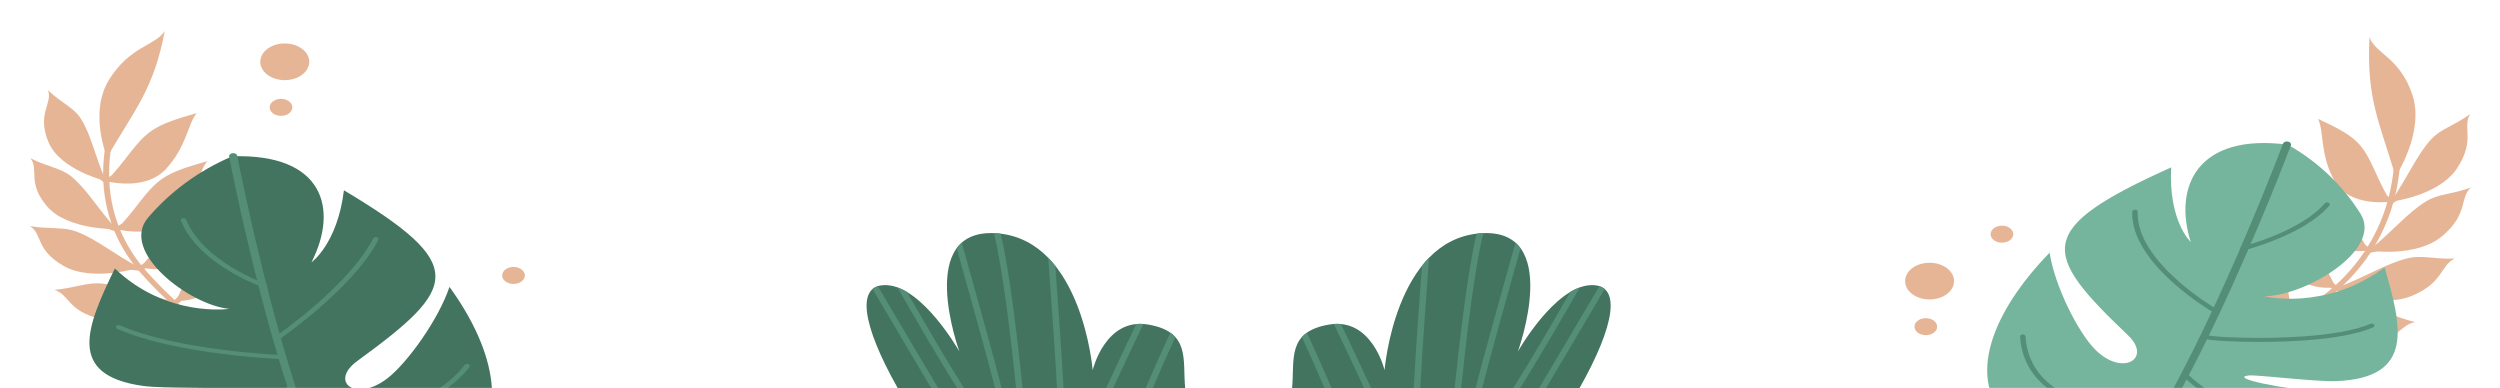 <svg width="1920" height="298" viewBox="0 0 1920 298" fill="none" xmlns="http://www.w3.org/2000/svg">
<mask id="mask0_42_3782" style="mask-type:luminance" maskUnits="userSpaceOnUse" x="0" y="0" width="418" height="298">
<path d="M417.09 0H0V297.998H417.09V0Z" fill="white"/>
</mask>
<g mask="url(#mask0_42_3782)">
<path fill-rule="evenodd" clip-rule="evenodd" d="M82.232 120.705C82.232 120.705 67.9 86.346 83.967 60.858C100.031 35.373 118.703 35.428 126.554 23.861C118.053 67.947 104.707 82.442 82.232 120.705Z" fill="#E6B595"/>
<path fill-rule="evenodd" clip-rule="evenodd" d="M81.498 139.09C81.498 139.09 46.029 130.749 37.1 108.872C28.168 86.995 40.58 79.59 36.892 69.329C47.753 79.612 56.655 82.528 62.003 90.991C70.435 104.34 72.639 119.581 81.498 139.09Z" fill="#E6B595"/>
<path fill-rule="evenodd" clip-rule="evenodd" d="M81.478 139.08C81.478 139.08 111.506 147.298 127.556 129.683C143.606 112.07 144.063 95.443 151.061 86.876C136.458 91.017 124.83 94.632 116.622 100.27C103.669 109.164 96.742 123.93 81.478 139.08Z" fill="#E6B595"/>
<path fill-rule="evenodd" clip-rule="evenodd" d="M89.503 175.989C89.503 175.989 52.013 176.904 36.233 158.579C20.453 140.253 30.257 130.247 23.346 121.53C37.307 128.5 46.979 129.042 54.939 135.661C67.498 146.108 74.548 159.867 89.503 175.989Z" fill="#E6B595"/>
<path fill-rule="evenodd" clip-rule="evenodd" d="M89.588 175.977C89.588 175.977 119.616 184.193 135.666 166.58C151.716 148.965 152.172 132.34 159.171 123.771C144.568 127.91 132.94 131.529 124.732 137.167C111.779 146.059 104.852 160.825 89.588 175.977Z" fill="#E6B595"/>
<path fill-rule="evenodd" clip-rule="evenodd" d="M107.13 205.515C107.13 205.515 70.995 216.824 48.987 204.302C26.976 191.779 32.882 179.796 22.991 173.672C39.101 176.216 48.708 174.014 58.858 177.91C74.871 184.054 86.725 194.793 107.13 205.515Z" fill="#E6B595"/>
<path fill-rule="evenodd" clip-rule="evenodd" d="M107.545 205.232C107.545 205.232 130.681 211.564 143.049 197.992C155.415 184.422 155.764 171.61 161.159 165.009C149.911 168.2 140.951 170.987 134.622 175.329C124.644 182.182 119.307 193.558 107.545 205.232Z" fill="#E6B595"/>
<path fill-rule="evenodd" clip-rule="evenodd" d="M134.478 231.76C134.478 231.76 102.642 251.285 77.023 244.963C51.402 238.643 53.352 225.946 41.68 222.64C58.312 221.053 67.031 216.619 78.244 217.768C95.931 219.584 111.014 226.736 134.478 231.76Z" fill="#E6B595"/>
<path fill-rule="evenodd" clip-rule="evenodd" d="M134.797 231.393C134.797 231.393 159.539 231.627 167.319 215.845C175.104 200.061 171.334 187.955 174.508 180.429C164.492 186.196 156.589 191.023 151.776 196.659C144.18 205.55 142.593 217.541 134.797 231.393Z" fill="#E6B595"/>
<path fill-rule="evenodd" clip-rule="evenodd" d="M53.254 226.589C52.082 226.226 51.524 225.223 52.005 224.344C52.489 223.466 53.827 223.048 54.999 223.408C55.125 223.447 97.996 236.895 133.541 230.787C137.602 227.359 166.603 202.375 168.69 185.924C168.81 184.978 169.927 184.283 171.186 184.374C172.448 184.464 173.374 185.301 173.254 186.247C170.864 205.071 136.575 233.409 136.477 233.491L136.472 233.487C136.174 233.737 135.77 233.925 135.3 234.009C98.162 240.679 53.385 226.628 53.254 226.589Z" fill="#E6B595"/>
<path fill-rule="evenodd" clip-rule="evenodd" d="M172.642 264.567C173.497 265.269 173.426 266.359 172.489 267C171.55 267.641 170.099 267.588 169.244 266.885C169.116 266.781 125.311 230.738 105.223 206.273C92.833 191.183 80.798 168.919 79.353 139.254C78.277 117.154 83.079 90.946 98.001 60.541C98.438 59.648 99.76 59.191 100.948 59.517C102.139 59.845 102.751 60.836 102.314 61.727C87.613 91.679 82.88 117.443 83.934 139.131C85.343 168.086 97.059 189.776 109.121 204.466C128.966 228.627 172.517 264.463 172.642 264.567Z" fill="#E6B595"/>
<path fill-rule="evenodd" clip-rule="evenodd" d="M39.916 84.001C39.429 83.122 39.984 82.115 41.156 81.75C42.328 81.385 43.672 81.799 44.158 82.68C44.229 82.807 68.012 125.868 81.984 136.88C89.279 133.102 121.167 115.862 140.605 93.428C141.296 92.631 142.713 92.406 143.776 92.924C144.838 93.44 145.139 94.505 144.451 95.302C121.896 121.33 83.104 140.47 82.992 140.526L82.989 140.524C82.142 140.943 80.992 140.904 80.2 140.37C65.652 130.601 39.992 84.134 39.916 84.001Z" fill="#E6B595"/>
<path fill-rule="evenodd" clip-rule="evenodd" d="M28.965 132.242C28.317 131.427 28.67 130.37 29.757 129.885C30.844 129.397 32.251 129.663 32.901 130.476C32.983 130.581 61.191 166.112 89.296 174.158C95.931 170.707 134.898 149.978 145.316 134.03C145.871 133.176 147.245 132.823 148.381 133.239C149.517 133.657 149.987 134.685 149.433 135.537C137.504 153.803 91.049 177.433 90.915 177.501C90.336 177.798 89.582 177.89 88.867 177.703C58.828 169.866 29.055 132.348 28.965 132.242Z" fill="#E6B595"/>
<path fill-rule="evenodd" clip-rule="evenodd" d="M32.401 180.351C31.448 179.725 31.353 178.639 32.186 177.924C33.022 177.21 34.469 177.138 35.423 177.763C35.526 177.832 71.397 201.581 106.66 204.38C111.899 201.855 146.68 184.632 153.861 169.126C154.273 168.229 155.576 167.754 156.773 168.061C157.969 168.368 158.605 169.347 158.196 170.242C149.895 188.162 108.559 207.551 108.441 207.606C108.026 207.803 107.526 207.901 107.004 207.862C70.001 205.249 32.511 180.421 32.401 180.351Z" fill="#E6B595"/>
<path fill-rule="evenodd" clip-rule="evenodd" d="M240.195 344.027C240.195 344.027 188.614 404.953 114.896 364.163C158.542 363.835 187.018 351.42 203.211 341.088C211.689 335.677 222.984 326.295 204.705 334.584C134.923 366.223 76.477 373.629 70.096 299.684C81.771 301.951 94.98 305.275 113.038 305.711C149.856 306.6 191.853 302.125 177.283 298.735C171.375 297.359 125.254 298.543 109.812 296.382C50.489 288.076 66.739 250.472 88.206 206.154C127.737 244.175 176.013 237.203 176.013 237.203C145.647 234.326 91.326 193.157 113.8 167.039C130.301 147.861 151.678 131.406 178.373 120.039C248.669 117.782 260.103 160.516 239.226 201.437C239.226 201.437 259.103 187.361 264.148 146.137C360.169 203.522 351.966 220.696 274.416 277.227C252.545 293.171 273.023 309.457 297.527 290.556C312.955 278.655 336.978 245.053 345.186 220.326C380.838 269.336 392.906 323.67 352.854 351.725C314.372 378.677 246.399 349.159 240.195 344.027Z" fill="#43745F"/>
<path fill-rule="evenodd" clip-rule="evenodd" d="M175.98 120.289C175.735 118.999 176.934 117.805 178.655 117.621C180.375 117.436 181.968 118.335 182.214 119.624C182.361 120.383 233.02 384.58 289.491 416.055C290.887 416.829 291.179 418.306 290.144 419.351C289.111 420.397 287.142 420.614 285.749 419.84C227.139 387.18 176.125 121.057 175.98 120.289Z" fill="#548E77"/>
<path fill-rule="evenodd" clip-rule="evenodd" d="M138.919 169.535C138.578 168.708 139.201 167.828 140.307 167.574C141.41 167.318 142.585 167.784 142.924 168.614C156.431 201.56 203.757 217.801 203.894 217.848C204.945 218.217 205.401 219.152 204.912 219.939C204.421 220.729 203.173 221.071 202.121 220.703C201.979 220.654 152.986 203.844 138.919 169.535Z" fill="#548E77"/>
<path fill-rule="evenodd" clip-rule="evenodd" d="M286.677 183.06C287.09 182.249 288.303 181.846 289.379 182.155C290.461 182.465 290.999 183.374 290.586 184.181C271.531 221.36 215.095 260.196 214.934 260.311C214.088 260.899 212.763 260.862 211.979 260.225C211.195 259.588 211.244 258.597 212.094 258.009C212.255 257.896 267.983 219.546 286.677 183.06Z" fill="#548E77"/>
<path fill-rule="evenodd" clip-rule="evenodd" d="M90.044 252.541C89.047 252.098 88.717 251.134 89.304 250.386C89.894 249.639 91.183 249.391 92.178 249.831C136.106 269.33 215.727 272.656 215.956 272.662C217.114 272.714 217.994 273.459 217.928 274.327C217.86 275.194 216.866 275.855 215.71 275.804C215.478 275.794 134.849 272.429 90.044 252.541Z" fill="#548E77"/>
<path fill-rule="evenodd" clip-rule="evenodd" d="M356.924 280.199C357.495 279.445 358.776 279.181 359.781 279.609C360.786 280.037 361.141 280.998 360.568 281.751C349.729 296.061 332.638 306.547 314.902 313.624C290.799 323.242 265.336 326.574 252.703 324.665L231.416 321.446C230.283 321.276 229.548 320.448 229.775 319.601C230.001 318.751 231.102 318.198 232.236 318.368L253.522 321.587C265.413 323.385 289.685 320.129 312.927 310.856C330.048 304.021 346.519 293.933 356.924 280.199Z" fill="#548E77"/>
<path fill-rule="evenodd" clip-rule="evenodd" d="M99.457 333.576C98.383 333.25 97.864 332.333 98.299 331.526C98.736 330.721 99.96 330.332 101.033 330.66C110.927 333.662 125.862 334.547 142.109 332.734C156.524 331.124 171.91 327.385 185.672 321.112C214.983 307.747 220.998 296.544 221.015 296.511C221.457 295.708 222.686 295.329 223.757 295.663C224.828 295.995 225.333 296.915 224.891 297.72C224.869 297.754 218.343 309.893 187.854 323.793C173.571 330.305 157.633 334.18 142.716 335.847C125.739 337.744 110.006 336.777 99.457 333.576Z" fill="#548E77"/>
</g>
<mask id="mask1_42_3782" style="mask-type:luminance" maskUnits="userSpaceOnUse" x="1504" y="12" width="416" height="286">
<path d="M1920 12.171H1504.46V297.998H1920V12.171Z" fill="white"/>
</mask>
<g mask="url(#mask1_42_3782)">
<path fill-rule="evenodd" clip-rule="evenodd" d="M1839.83 135.571C1839.83 135.571 1862.32 101.494 1852.7 72.775C1843.09 44.054 1824.68 41.703 1819.77 28.596C1817.4 75.784 1827.01 92.663 1839.83 135.571Z" fill="#E6B595"/>
<path fill-rule="evenodd" clip-rule="evenodd" d="M1836.07 154.887C1836.07 154.887 1873.04 150.744 1887.17 129.023C1901.3 107.304 1890.88 97.959 1897.01 87.709C1883.81 97.058 1874.33 98.957 1867 107.114C1855.44 119.981 1849.55 135.632 1836.07 154.887Z" fill="#E6B595"/>
<path fill-rule="evenodd" clip-rule="evenodd" d="M1836.09 154.879C1836.09 154.879 1804.51 159.594 1792.99 139.108C1781.47 118.622 1785.07 101.179 1780.27 91.314C1793.65 97.527 1804.22 102.811 1810.93 109.766C1821.52 120.735 1824.75 137.068 1836.09 154.879Z" fill="#E6B595"/>
<path fill-rule="evenodd" clip-rule="evenodd" d="M1819.19 192.432C1819.19 192.432 1855.9 198.229 1875.91 181.106C1895.92 163.985 1888.7 152.256 1897.63 144.033C1882.19 149.52 1872.52 148.836 1863.07 154.732C1848.15 164.034 1837.85 177.508 1819.19 192.432Z" fill="#E6B595"/>
<path fill-rule="evenodd" clip-rule="evenodd" d="M1819.11 192.407C1819.11 192.407 1787.53 197.122 1776.01 176.635C1764.49 156.149 1768.1 138.704 1763.29 128.841C1776.66 135.055 1787.24 140.339 1793.95 147.294C1804.54 158.267 1807.77 174.596 1819.11 192.407Z" fill="#E6B595"/>
<path fill-rule="evenodd" clip-rule="evenodd" d="M1794.63 221.028C1794.63 221.028 1827.47 237.518 1852.2 227.264C1876.93 217.012 1874.04 203.722 1885.27 198.598C1868.78 199.176 1859.85 195.637 1848.9 198.395C1831.64 202.753 1817.34 212.453 1794.63 221.028Z" fill="#E6B595"/>
<path fill-rule="evenodd" clip-rule="evenodd" d="M1794.29 220.68C1794.29 220.68 1769.96 224.313 1761.08 208.527C1752.21 192.741 1754.98 179.3 1751.28 171.7C1761.58 176.488 1769.73 180.557 1774.9 185.915C1783.07 194.371 1785.55 206.956 1794.29 220.68Z" fill="#E6B595"/>
<path fill-rule="evenodd" clip-rule="evenodd" d="M1761.29 244.94C1761.29 244.94 1787.89 269.465 1814.67 266.162C1841.45 262.86 1842.63 249.331 1854.93 247.383C1838.94 243.576 1831.42 237.813 1820.1 237.569C1802.24 237.184 1785.64 242.716 1761.29 244.94Z" fill="#E6B595"/>
<path fill-rule="evenodd" clip-rule="evenodd" d="M1761.07 244.516C1761.07 244.516 1736.64 241.567 1732.82 224.061C1729 206.553 1735.66 194.381 1734.37 186.105C1742.83 193.429 1749.44 199.493 1752.81 206.008C1758.13 216.285 1756.77 229.023 1761.07 244.516Z" fill="#E6B595"/>
<path fill-rule="evenodd" clip-rule="evenodd" d="M1841.55 246.57C1842.79 246.347 1844.02 246.914 1844.32 247.836C1844.62 248.758 1843.86 249.687 1842.63 249.913C1842.5 249.937 1794.92 258.854 1759.93 247.076C1759.46 246.916 1759.09 246.65 1758.85 246.333C1757.83 245.022 1732 211.879 1734.19 192.333C1734.29 191.383 1735.4 190.676 1736.67 190.756C1737.93 190.832 1738.87 191.665 1738.77 192.614C1736.81 210.147 1759.29 240.025 1762.47 244.154C1795.96 255.113 1841.42 246.593 1841.55 246.57Z" fill="#E6B595"/>
<path fill-rule="evenodd" clip-rule="evenodd" d="M1718.55 277.069C1717.57 277.672 1716.13 277.565 1715.32 276.834C1714.52 276.103 1714.66 275.017 1715.64 274.415C1715.79 274.323 1767.39 242.495 1792.86 219.764C1808.34 205.942 1825.2 184.746 1833.65 154.624C1839.98 132.053 1841.61 104.474 1834.42 71.239C1834.22 70.303 1835.07 69.421 1836.32 69.273C1837.57 69.124 1838.75 69.763 1838.95 70.701C1846.23 104.392 1844.58 132.386 1838.14 155.322C1829.5 186.118 1812.24 207.814 1796.38 221.972C1770.67 244.928 1718.7 276.975 1718.55 277.069Z" fill="#E6B595"/>
<path fill-rule="evenodd" clip-rule="evenodd" d="M1886.57 100.796C1887.23 99.985 1888.64 99.729 1889.72 100.223C1890.81 100.718 1891.15 101.777 1890.49 102.588C1890.38 102.717 1853.79 147.972 1837.11 156.295C1836.16 156.768 1834.91 156.637 1834.16 156.027C1832.64 154.884 1800.22 130.31 1784.71 100.88C1784.25 99.995 1784.83 98.994 1786.01 98.644C1787.19 98.293 1788.52 98.728 1788.99 99.615C1802.64 125.518 1829.72 147.605 1836.1 152.59C1852.58 142.823 1886.47 100.921 1886.57 100.796Z" fill="#E6B595"/>
<path fill-rule="evenodd" clip-rule="evenodd" d="M1885.99 152.237C1886.8 151.504 1888.24 151.4 1889.22 152.002C1890.2 152.604 1890.34 153.687 1889.53 154.421C1889.42 154.523 1850.97 189.884 1819.47 194.205C1818.69 194.312 1817.93 194.109 1817.41 193.712C1817.29 193.623 1777.3 162.924 1770.01 142.317C1769.69 141.399 1770.42 140.457 1771.65 140.216C1772.87 139.974 1774.13 140.523 1774.45 141.442C1780.82 159.461 1814.05 186.105 1819.83 190.642C1849.47 185.821 1885.89 152.336 1885.99 152.237Z" fill="#E6B595"/>
<path fill-rule="evenodd" clip-rule="evenodd" d="M1871.96 201.373C1873.02 200.857 1874.44 201.082 1875.13 201.879C1875.82 202.676 1875.51 203.738 1874.45 204.257C1874.33 204.316 1831.33 225.443 1794.23 223.401C1793.6 223.369 1793.05 223.147 1792.66 222.818C1790.19 221.034 1756.59 196.546 1752.92 177.497C1752.75 176.555 1753.62 175.683 1754.88 175.552C1756.13 175.419 1757.29 176.072 1757.47 177.012C1760.77 194.16 1790.7 216.598 1795.36 220.004C1830.76 221.611 1871.84 201.432 1871.96 201.373Z" fill="#E6B595"/>
<path fill-rule="evenodd" clip-rule="evenodd" d="M1656.46 327.065C1656.46 327.065 1696.9 392.554 1777.14 359.395C1733.93 354.76 1707.88 339.644 1693.64 327.802C1686.19 321.603 1676.64 311.185 1693.3 321.206C1756.92 359.46 1813.56 372.57 1832.87 299.898C1820.9 300.994 1807.22 302.985 1789.25 301.635C1752.59 298.883 1711.74 290.301 1726.79 288.376C1732.88 287.598 1778.4 293.324 1794.08 292.704C1854.35 290.326 1844.84 251.447 1831.35 205.393C1785.48 239.181 1738.85 227.506 1738.85 227.506C1769.46 227.649 1830.53 192.204 1812.85 164.095C1799.85 143.454 1781.55 125.032 1757.09 111.13C1687.8 101.955 1668.96 143.185 1682.47 185.812C1682.47 185.812 1665.24 169.897 1667.48 128.532C1562.22 175.939 1567.33 193.775 1634.28 257.468C1653.16 275.431 1630 289.556 1609.03 268.398C1595.83 255.076 1577.91 219.398 1574.12 194.076C1530.17 239.138 1508.67 291.811 1543.45 323.575C1576.84 354.093 1649.41 331.544 1656.46 327.065Z" fill="#75B59E"/>
<path fill-rule="evenodd" clip-rule="evenodd" d="M1753.35 110.344C1753.82 109.088 1755.55 108.357 1757.22 108.707C1758.9 109.059 1759.87 110.364 1759.4 111.617C1759.12 112.361 1661.82 371.132 1597.99 397.723C1596.48 398.356 1594.56 397.946 1593.72 396.81C1592.88 395.673 1593.42 394.237 1594.94 393.607C1656.46 367.978 1753.07 111.081 1753.35 110.344Z" fill="#548E77"/>
<path fill-rule="evenodd" clip-rule="evenodd" d="M1637.58 162.537C1637.62 161.67 1638.58 160.986 1639.74 161.011C1640.89 161.035 1641.8 161.754 1641.77 162.623C1640.24 201.428 1702.11 237.227 1702.28 237.33C1703.2 237.864 1703.36 238.849 1702.65 239.533C1701.94 240.215 1700.62 240.338 1699.71 239.804C1699.53 239.699 1635.99 202.942 1637.58 162.537Z" fill="#548E77"/>
<path fill-rule="evenodd" clip-rule="evenodd" d="M1785.41 156.153C1786.04 155.42 1787.33 155.201 1788.31 155.668C1789.29 156.133 1789.58 157.106 1788.96 157.841C1769.69 180.568 1723.37 192.342 1723.24 192.374C1722.14 192.657 1720.95 192.219 1720.57 191.395C1720.2 190.572 1720.78 189.675 1721.88 189.392C1722.01 189.362 1766.94 177.936 1785.41 156.153Z" fill="#548E77"/>
<path fill-rule="evenodd" clip-rule="evenodd" d="M1820.5 248.715C1821.5 248.283 1822.79 248.545 1823.36 249.298C1823.94 250.054 1823.59 251.017 1822.58 251.447C1809.6 257.015 1790.01 259.995 1770.05 261.439C1735.8 263.919 1700.11 261.865 1695.22 260.673C1694.12 260.405 1693.51 259.518 1693.87 258.69C1694.23 257.865 1695.41 257.412 1696.52 257.681C1701.21 258.824 1735.95 260.753 1769.65 258.312C1789.09 256.905 1808.08 254.039 1820.5 248.715Z" fill="#548E77"/>
<path fill-rule="evenodd" clip-rule="evenodd" d="M1551.42 258.494C1551.37 257.625 1552.27 256.894 1553.42 256.855C1554.58 256.819 1555.55 257.49 1555.61 258.357C1555.82 261.945 1556.36 265.334 1557.17 268.533C1561.36 285.024 1573.01 296.224 1587.08 303.183C1601.19 310.159 1617.75 312.891 1631.72 312.414C1634.68 312.311 1637.52 312.063 1640.21 311.68C1669.78 307.453 1669.83 302.393 1669.83 302.376C1669.89 301.51 1670.88 300.844 1672.03 300.887C1673.19 300.93 1674.08 301.67 1674.02 302.536C1674.02 302.559 1673.83 310.077 1640.98 314.771C1638.12 315.18 1635.08 315.445 1631.9 315.553C1617.17 316.057 1599.69 313.173 1584.78 305.807C1569.84 298.42 1557.49 286.551 1553.05 269.113C1552.21 265.785 1551.65 262.248 1551.42 258.494Z" fill="#548E77"/>
<path fill-rule="evenodd" clip-rule="evenodd" d="M1677 289.382C1676.3 288.696 1676.46 287.709 1677.38 287.178C1678.3 286.648 1679.61 286.775 1680.32 287.463C1691.37 298.164 1704.89 305.985 1718.87 311.617C1737 318.926 1755.86 322.553 1771.05 324.003C1796.7 326.453 1796.48 326.303 1796.48 326.303C1796.9 325.492 1798.12 325.095 1799.2 325.412C1800.28 325.728 1800.81 326.641 1800.39 327.448C1800.38 327.456 1799.45 329.881 1770.52 327.118C1754.91 325.627 1735.52 321.9 1716.89 314.388C1702.44 308.565 1688.45 300.47 1677 289.382Z" fill="#548E77"/>
</g>
<path fill-rule="evenodd" clip-rule="evenodd" d="M1487.72 251.285C1488.02 247.685 1484.37 244.584 1479.57 244.363C1474.77 244.142 1470.63 246.88 1470.34 250.478C1470.04 254.079 1473.69 257.177 1478.49 257.401C1483.29 257.624 1487.43 254.886 1487.72 251.285Z" fill="#E6B595"/>
<path fill-rule="evenodd" clip-rule="evenodd" d="M1500.67 216.758C1501.31 208.99 1493.44 202.302 1483.07 201.822C1472.71 201.345 1463.79 207.252 1463.15 215.02C1462.51 222.788 1470.39 229.477 1480.75 229.956C1491.11 230.437 1500.03 224.529 1500.67 216.758Z" fill="#E6B595"/>
<path fill-rule="evenodd" clip-rule="evenodd" d="M1546.18 180.259C1546.47 176.658 1542.82 173.56 1538.02 173.339C1533.22 173.117 1529.09 175.856 1528.79 179.454C1528.49 183.054 1532.14 186.153 1536.94 186.374C1541.74 186.595 1545.88 183.859 1546.18 180.259Z" fill="#E6B595"/>
<path fill-rule="evenodd" clip-rule="evenodd" d="M224.511 82.85C224.806 79.249 221.154 76.151 216.354 75.93C211.552 75.708 207.42 78.447 207.125 82.045C206.83 85.645 210.482 88.744 215.281 88.965C220.083 89.19 224.216 86.45 224.511 82.85Z" fill="#E6B595"/>
<path fill-rule="evenodd" clip-rule="evenodd" d="M237.464 48.325C238.103 40.554 230.225 33.868 219.865 33.389C209.501 32.909 200.583 38.816 199.944 46.586C199.305 54.354 207.182 61.043 217.546 61.522C227.903 62.003 236.825 56.093 237.464 48.325Z" fill="#E6B595"/>
<path fill-rule="evenodd" clip-rule="evenodd" d="M403.072 211.943C403.367 208.343 399.715 205.244 394.916 205.023C390.114 204.802 385.981 207.54 385.683 211.139C385.385 214.737 389.04 217.838 393.84 218.059C398.639 218.28 402.774 215.544 403.072 211.943Z" fill="#E6B595"/>
<path fill-rule="evenodd" clip-rule="evenodd" d="M681.296 219.011C656.882 217.606 661.773 249.109 689.504 298.163H910.218C908.098 276.431 914.638 254.817 881.719 249.245C848.803 243.672 839.179 284.251 839.179 284.251C839.179 284.251 831.113 184.799 766.361 179.231C701.611 173.663 736.796 269.93 736.796 269.93C736.796 269.93 708.93 220.601 681.296 219.011Z" fill="#43745F"/>
<path fill-rule="evenodd" clip-rule="evenodd" d="M674.18 219.76C672.62 220.265 671.276 221.004 670.144 221.97C688.856 253.79 704.948 280.885 715.24 298.163H720.579C710.269 280.856 693.67 252.913 674.18 219.76ZM735.188 298.163C721.416 276.481 701.908 242.875 689.199 220.691C691.66 221.572 694.103 222.767 696.505 224.197C709.491 246.834 727.857 278.406 740.417 298.163H735.188ZM764.235 298.163H769.27C764.261 277.97 748.512 221.555 738.62 186.369C737.175 187.648 735.892 189.065 734.76 190.607C744.602 225.645 759.293 278.335 764.235 298.163ZM780.366 298.163C776.814 263.517 770.376 207.491 763.341 179.042C764.325 179.081 765.329 179.142 766.363 179.231C767.078 179.292 767.779 179.378 768.478 179.463C775.467 208.353 781.838 263.793 785.362 298.163H780.366ZM811.768 298.163H816.77C815.489 273.629 812.642 233.517 810.478 204.164C808.76 202.004 806.947 199.924 805.023 197.958C807.226 227.642 810.404 271.888 811.768 298.163ZM849.461 298.163H854.828C862.111 282.344 871.545 262.518 878.111 248.815C876.208 248.681 874.385 248.7 872.646 248.865C865.939 262.883 856.6 282.559 849.461 298.163ZM879.888 298.163H885.25C890.687 285.305 897.214 270.769 902.653 258.87C901.557 257.653 900.28 256.516 898.794 255.47C892.997 268.125 885.755 284.214 879.888 298.163Z" fill="#548E77"/>
<path fill-rule="evenodd" clip-rule="evenodd" d="M1221.23 219.011C1245.64 217.606 1240.75 249.109 1213.02 298.163H992.306C994.426 276.431 987.886 254.817 1020.8 249.245C1053.72 243.672 1063.34 284.251 1063.34 284.251C1063.34 284.251 1071.41 184.799 1136.16 179.231C1200.91 173.663 1165.73 269.93 1165.73 269.93C1165.73 269.93 1193.59 220.601 1221.23 219.011Z" fill="#43745F"/>
<path fill-rule="evenodd" clip-rule="evenodd" d="M1228.34 219.76C1229.9 220.265 1231.25 221.004 1232.38 221.97C1213.67 253.79 1197.58 280.885 1187.28 298.163H1181.95C1192.26 280.856 1208.85 252.913 1228.34 219.76ZM1167.34 298.163C1181.11 276.481 1200.62 242.875 1213.33 220.691C1210.86 221.572 1208.42 222.767 1206.02 224.197C1193.03 246.834 1174.67 278.406 1162.11 298.163H1167.34ZM1138.29 298.163H1133.25C1138.26 277.97 1154.01 221.555 1163.9 186.369C1165.35 187.648 1166.63 189.065 1167.76 190.607C1157.92 225.645 1143.23 278.335 1138.29 298.163ZM1122.16 298.163C1125.71 263.517 1132.15 207.491 1139.18 179.042C1138.2 179.081 1137.2 179.142 1136.16 179.231C1135.45 179.292 1134.74 179.378 1134.05 179.463C1127.06 208.353 1120.69 263.793 1117.16 298.163H1122.16ZM1090.76 298.163H1085.75C1087.03 273.629 1089.88 233.517 1092.05 204.164C1093.76 202.004 1095.58 199.924 1097.5 197.958C1095.3 227.642 1092.12 271.888 1090.76 298.163ZM1053.06 298.163H1047.7C1040.41 282.344 1030.98 262.518 1024.41 248.815C1026.32 248.681 1028.14 248.7 1029.88 248.865C1036.58 262.883 1045.92 282.559 1053.06 298.163ZM1022.64 298.163H1017.27C1011.84 285.305 1005.31 270.769 999.871 258.87C1000.97 257.653 1002.24 256.516 1003.73 255.47C1009.53 268.125 1016.77 284.214 1022.64 298.163Z" fill="#548E77"/>
</svg>
